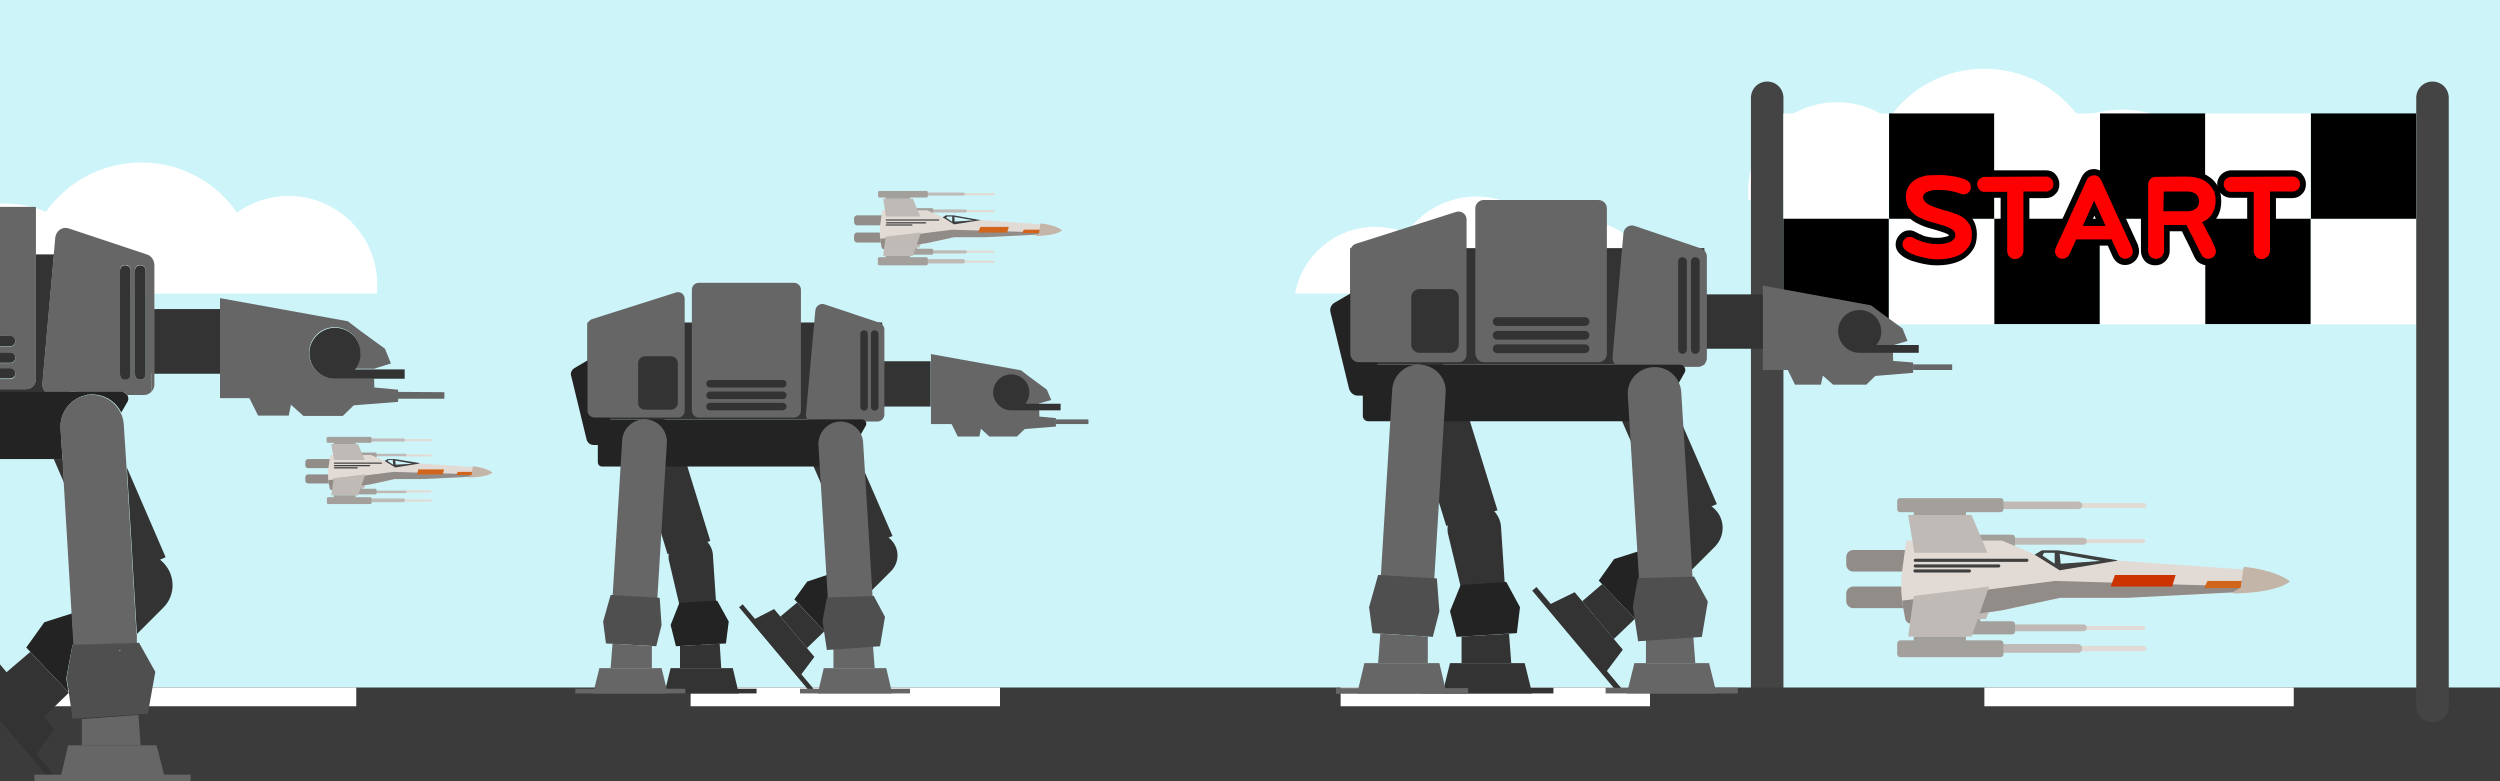 <?xml version="1.0" encoding="utf-8"?>
<!-- Generator: Adobe Illustrator 25.0.1, SVG Export Plug-In . SVG Version: 6.00 Build 0)  -->
<svg version="1.1" id="Layer_1" xmlns="http://www.w3.org/2000/svg" xmlns:xlink="http://www.w3.org/1999/xlink" x="0px" y="0px"
	 viewBox="0 0 800 250" style="enable-background:new 0 0 800 250;" xml:space="preserve">
<style type="text/css">
	.st0{fill:#CDF5F9;}
	.st1{fill:#FFFFFF;}
	.st2{fill:#444444;}
	.st3{fill:#3B3B3B;}
	.st4{display:none;}
	.st5{display:inline;opacity:0.47;fill:url(#SVGID_1_);enable-background:new    ;}
	.st6{fill:#FF0000;}
	.st7{fill:#666666;}
	.st8{fill:#333333;}
	.st9{fill:#232323;}
	.st10{fill:#4F4F4F;}
	.st11{fill:none;}
	.st12{fill:#3F3F3F;}
	.st13{fill:#BFBAB6;}
	.st14{fill:#A39F9B;}
	.st15{fill:#E2DBD5;}
	.st16{fill:#918C88;}
	.st17{clip-path:url(#SVGID_3_);fill:#918C88;}
	.st18{fill:#D1651C;}
	.st19{fill:#C4B5A9;}
	.st20{fill:#CC3300;}
	.st21{clip-path:url(#SVGID_5_);fill:#918C88;}
	.st22{clip-path:url(#SVGID_7_);fill:#918C88;}
	.st23{display:inline;fill:none;}
</style>
<g id="Layer_1_2_">
	<g>
		<g id="Layer_1_1_">
			<rect class="st0" width="800" height="250"/>
		</g>
		<g id="Layer_3">
			<g>
				<path class="st1" d="M713.8,64c-3-16.5-17.4-28.9-34.7-28.9c-4.8,0-9.4,1-13.6,2.7C658.7,28.2,647.6,22,635,22
					c-12.7,0-23.9,6.3-30.6,16c-4.7-3.3-10.3-5.3-16.5-5.3c-15.7,0-28.5,12.7-28.5,28.5c0,0.9,0,1.9,0.1,2.8H713.8z"/>
			</g>
			<g>
				<path class="st1" d="M414.4,94c2.2-12.1,12.8-21.4,25.6-21.4c3.6,0,7,0.7,10,2c5-7.1,13.2-11.7,22.5-11.7
					c9.4,0,17.6,4.7,22.6,11.8c3.4-2.4,7.6-3.9,12.2-3.9c11.6,0,21,9.4,21,21c0,0.7,0,1.4-0.1,2.1H414.4V94z"/>
			</g>
			<g>
				<path class="st1" d="M92.3,62.7c-6.2,0-11.8,2-16.5,5.3c-6.7-9.7-17.9-16-30.6-16c-12.6,0-23.7,6.2-30.5,15.8
					c-4.2-1.8-8.8-2.7-13.6-2.7c-0.4,0-0.7,0-1.1,0V94h120.6c0.1-0.9,0.1-1.9,0.1-2.8C120.8,75.5,108,62.7,92.3,62.7z"/>
			</g>
		</g>
		<path class="st2" d="M565.5,231.1L565.5,231.1c-2.9,0-5.2-2.3-5.2-5.2V31.3c0-2.9,2.3-5.2,5.2-5.2l0,0c2.9,0,5.2,2.3,5.2,5.2
			v194.6C570.7,228.8,568.4,231.1,565.5,231.1z"/>
		<g id="Layer_5">
			<rect y="220" class="st3" width="800" height="30"/>
			<rect x="15" y="220" class="st1" width="99" height="6"/>
			<rect x="221" y="220" class="st1" width="99" height="6"/>
			<rect x="429" y="220" class="st1" width="99" height="6"/>
			<rect x="635" y="220" class="st1" width="99" height="6"/>
		</g>
		<g id="Layer_6">
		</g>
		<g id="Layer_8" class="st4">
			
				<linearGradient id="SVGID_1_" gradientUnits="userSpaceOnUse" x1="400" y1="1060" x2="400" y2="1310" gradientTransform="matrix(1 0 0 1 0 -1060)">
				<stop  offset="0" style="stop-color:#666666"/>
				<stop  offset="1" style="stop-color:#333333"/>
			</linearGradient>
			<rect class="st5" width="800" height="250"/>
		</g>
		<g>
			<g>
				<rect x="570.7" y="36.3" class="st1" width="33.7" height="33.7"/>
				<rect x="570.7" y="70" width="33.7" height="33.7"/>
				<rect x="604.5" y="70.1" class="st1" width="33.7" height="33.7"/>
				<rect x="604.5" y="36.3" width="33.7" height="33.7"/>
				<rect x="638.2" y="36.3" class="st1" width="33.7" height="33.7"/>
				<rect x="638.2" y="70" width="33.7" height="33.7"/>
				<rect x="672" y="70.1" class="st1" width="33.7" height="33.7"/>
				<rect x="672" y="36.3" width="33.7" height="33.7"/>
				<rect x="705.7" y="36.3" class="st1" width="33.7" height="33.7"/>
				<rect x="705.7" y="70" width="33.7" height="33.7"/>
				<rect x="739.5" y="70.1" class="st1" width="33.7" height="33.7"/>
				<rect x="739.5" y="36.3" width="33.7" height="33.7"/>
			</g>
			<g>
				<g>
					<g>
						<path class="st6" d="M620,84.1c-0.5,0-1.1,0-1.9-0.1c-0.8-0.1-1.6-0.2-2.4-0.4c-0.9-0.2-1.8-0.4-2.6-0.7
							c-0.9-0.3-1.7-0.6-2.5-1s-1.5-0.9-2-1.4c-0.6-0.7-0.9-1.4-0.9-2.3s0.3-1.7,1-2.4c0.7-0.7,1.5-1.1,2.4-1.1
							c0.6,0,1.1,0.1,1.6,0.4c0.6,0.3,1.2,0.6,1.8,0.9c0.6,0.2,1.2,0.4,1.8,0.6s1.2,0.3,1.8,0.4s1.3,0.1,2,0.1c0.4,0,1,0,1.6-0.1
							s1.1-0.2,1.6-0.3c0.5-0.2,0.8-0.4,1.2-0.7c0.1-0.1,0.3-0.3,0.3-0.8c0-0.3-0.1-0.7-0.7-1c-0.7-0.4-1.6-0.8-2.7-1.1
							c-1.1-0.4-2.4-0.7-3.7-1.1c-1.4-0.4-2.8-0.9-4-1.6c-1.3-0.7-2.3-1.6-3.2-2.7c-0.9-1.2-1.4-2.7-1.4-4.6c0-1.6,0.4-3,1.2-4.1
							c0.7-1.1,1.7-1.9,2.9-2.5c1.1-0.6,2.3-1,3.7-1.2c1.3-0.2,2.6-0.3,3.8-0.3c0.6,0,1.3,0,2.1,0.1s1.6,0.2,2.4,0.3
							c0.8,0.1,1.6,0.3,2.3,0.5c0.8,0.2,1.5,0.5,2.1,0.7c0.6,0.3,1.1,0.7,1.5,1.1c0.4,0.5,0.6,1.2,0.6,2c0,0.9-0.3,1.8-1,2.4
							s-1.5,1-2.4,1c-0.4,0-0.8-0.1-1.3-0.3c-1-0.4-2.1-0.7-3.1-0.9s-2.1-0.3-3.2-0.3c-0.4,0-0.9,0-1.5,0c-0.5,0-1.1,0.1-1.6,0.2
							c-0.4,0.1-0.8,0.3-1.1,0.5c-0.1,0.1-0.2,0.2-0.2,0.6c0,0.1,0,0.3,0.2,0.5c0.2,0.3,0.6,0.5,1,0.8c0.4,0.3,1,0.5,1.5,0.7
							c0.6,0.2,1.2,0.4,1.8,0.6s1.1,0.3,1.6,0.5c0.5,0.1,0.9,0.3,1.2,0.3c1,0.3,2,0.7,3,1.1s1.9,0.9,2.7,1.6
							c0.8,0.6,1.4,1.5,1.9,2.4c0.5,1,0.7,2.1,0.7,3.4c0,1.7-0.4,3.2-1.1,4.4c-0.7,1.1-1.7,2.1-2.9,2.8c-1.1,0.7-2.4,1.1-3.8,1.4
							C622.7,83.9,621.3,84.1,620,84.1z"/>
						<path d="M620.6,56c0.6,0,1.3,0,2.1,0.1s1.5,0.2,2.3,0.3s1.5,0.3,2.3,0.5c0.7,0.2,1.4,0.4,1.9,0.7c0.4,0.2,0.8,0.5,1.1,0.9
							s0.4,0.8,0.4,1.3c0,0.7-0.2,1.3-0.7,1.7c-0.5,0.5-1.1,0.7-1.7,0.7c-0.3,0-0.6-0.1-0.9-0.2c-1.1-0.4-2.2-0.7-3.2-0.9
							c-1.1-0.2-2.2-0.3-3.4-0.3c-0.4,0-0.9,0-1.5,0s-1.2,0.1-1.8,0.3s-1.1,0.4-1.5,0.7s-0.6,0.8-0.6,1.4c0,0.4,0.2,0.8,0.5,1.2
							s0.7,0.7,1.2,1s1.1,0.6,1.7,0.8c0.6,0.2,1.2,0.4,1.8,0.6s1.1,0.3,1.6,0.5c0.5,0.1,0.9,0.3,1.2,0.3c1,0.3,1.9,0.7,2.9,1
							c0.9,0.4,1.7,0.8,2.4,1.4s1.2,1.3,1.7,2.1c0.4,0.8,0.6,1.8,0.6,3c0,1.5-0.3,2.8-1,3.8s-1.5,1.8-2.5,2.4s-2.2,1-3.5,1.3
							c-1.3,0.2-2.6,0.4-3.9,0.4c-0.4,0-1,0-1.8-0.1c-0.7-0.1-1.5-0.2-2.3-0.4c-0.8-0.2-1.7-0.4-2.5-0.6c-0.8-0.3-1.6-0.6-2.3-0.9
							c-0.7-0.4-1.3-0.8-1.7-1.2c-0.4-0.5-0.7-1-0.7-1.6s0.2-1.2,0.7-1.7s1-0.7,1.7-0.7c0.4,0,0.8,0.1,1.1,0.3
							c0.7,0.4,1.3,0.7,1.9,0.9c0.6,0.3,1.3,0.5,1.9,0.6c0.6,0.2,1.3,0.3,1.9,0.4c0.7,0.1,1.4,0.1,2.1,0.1c0.5,0,1,0,1.7-0.1
							c0.6-0.1,1.3-0.2,1.8-0.4c0.6-0.2,1.1-0.5,1.5-0.9s0.6-0.9,0.6-1.5c0-0.8-0.4-1.4-1.2-1.9s-1.7-0.9-2.9-1.2
							c-1.1-0.4-2.4-0.7-3.8-1.1c-1.4-0.4-2.6-0.9-3.8-1.5c-1.1-0.6-2.1-1.4-2.9-2.5c-0.8-1-1.2-2.4-1.2-4c0-1.4,0.3-2.6,1-3.6
							s1.5-1.7,2.5-2.2s2.2-0.9,3.4-1.1C618.2,56.1,619.5,56,620.6,56 M620.6,54c-1.3,0-2.6,0.1-4,0.3c-1.5,0.2-2.8,0.7-4,1.3
							c-1.3,0.7-2.4,1.6-3.2,2.8c-0.9,1.3-1.3,2.9-1.3,4.7c0,2.1,0.5,3.9,1.6,5.2c0.9,1.2,2.1,2.3,3.5,3c1.3,0.7,2.7,1.3,4.2,1.7
							c1.3,0.4,2.6,0.7,3.7,1.1c1,0.3,1.8,0.6,2.4,1c0.1,0.1,0.2,0.1,0.2,0.1l0,0c0,0,0,0,0,0.1c-0.2,0.2-0.5,0.3-0.8,0.4
							c-0.4,0.1-0.9,0.2-1.4,0.3c-0.6,0.1-1.1,0.1-1.5,0.1c-0.7,0-1.3,0-1.9-0.1c-0.6-0.1-1.1-0.2-1.7-0.3c-0.5-0.1-1.1-0.3-1.6-0.6
							c-0.6-0.2-1.1-0.5-1.7-0.8c-0.7-0.4-1.4-0.6-2.1-0.6c-1.2,0-2.3,0.5-3.1,1.4s-1.3,1.9-1.3,3.1c0,1.1,0.4,2.1,1.2,2.9
							c0.6,0.6,1.4,1.2,2.2,1.6s1.7,0.8,2.6,1c0.9,0.3,1.8,0.5,2.7,0.7s1.7,0.3,2.5,0.4s1.5,0.1,2,0.1c1.4,0,2.8-0.1,4.2-0.4
							c1.5-0.3,2.9-0.8,4.1-1.5c1.3-0.8,2.4-1.8,3.2-3.1c0.9-1.3,1.3-3,1.3-4.9c0-1.5-0.3-2.8-0.8-3.9s-1.3-2-2.2-2.7
							c-0.8-0.7-1.8-1.3-2.9-1.7c-1-0.4-2-0.8-3-1.1l0,0l0,0c-0.3-0.1-0.7-0.2-1.2-0.3c-0.5-0.1-1-0.3-1.6-0.5
							c-0.5-0.2-1.1-0.4-1.7-0.6c-0.5-0.2-1-0.4-1.4-0.6c-0.2-0.1-0.4-0.3-0.6-0.4c0.1-0.1,0.3-0.1,0.5-0.2c0.4-0.1,0.9-0.2,1.3-0.2
							c0.6,0,1.1,0,1.5,0c1,0,2,0.1,3,0.3s2,0.5,3,0.8c0.6,0.2,1.1,0.3,1.6,0.3c1.2,0,2.3-0.5,3.2-1.3c0.9-0.9,1.3-1.9,1.3-3.2
							c0-1-0.3-1.9-0.9-2.6c-0.5-0.6-1.1-1.1-1.8-1.4c-0.7-0.3-1.4-0.6-2.3-0.8c-0.8-0.2-1.6-0.4-2.4-0.5c-0.8-0.2-1.7-0.3-2.5-0.3
							C622,54.1,621.3,54,620.6,54L620.6,54z"/>
					</g>
					<g>
						<path class="st6" d="M644.9,83.9c-1,0-1.9-0.4-2.6-1.1c-0.7-0.7-1-1.6-1-2.6V62.4h-6.2c-1,0-1.8-0.3-2.4-1s-1-1.5-1-2.4
							s0.3-1.8,1-2.4c0.7-0.7,1.5-1,2.4-1h19.6c0.9,0,1.8,0.3,2.4,1c0.7,0.7,1,1.5,1,2.4s-0.4,1.8-1,2.4c-0.7,0.7-1.5,1-2.4,1h-6.2
							v17.9c0,1-0.4,1.9-1.1,2.6C646.7,83.5,645.9,83.9,644.9,83.9z"/>
						<path d="M654.7,56.5c0.7,0,1.3,0.2,1.7,0.7c0.5,0.5,0.7,1.1,0.7,1.7c0,0.7-0.2,1.3-0.7,1.7c-0.5,0.5-1.1,0.7-1.7,0.7h-7.2
							v18.9c0,0.7-0.3,1.4-0.8,1.9s-1.1,0.8-1.9,0.8s-1.3-0.3-1.8-0.8s-0.7-1.1-0.7-1.9V61.4h-7.2c-0.7,0-1.3-0.2-1.7-0.7
							s-0.7-1-0.7-1.7s0.2-1.3,0.7-1.7s1-0.7,1.7-0.7L654.7,56.5 M654.7,54.5h-19.6c-1.2,0-2.3,0.5-3.2,1.3
							c-0.8,0.9-1.3,1.9-1.3,3.1c0,1.2,0.4,2.3,1.3,3.1c0.8,0.8,1.9,1.3,3.1,1.3h5.2v16.9c0,1.3,0.5,2.4,1.3,3.3
							c0.9,0.9,2,1.4,3.3,1.4s2.4-0.5,3.3-1.3c0.9-0.9,1.3-2,1.3-3.3V63.4h5.2c1.2,0,2.3-0.4,3.1-1.3c0.9-0.8,1.3-1.9,1.3-3.2
							c0-1.2-0.5-2.3-1.3-3.2C657,54.9,655.9,54.5,654.7,54.5L654.7,54.5z"/>
					</g>
					<g>
						<path class="st6" d="M680.2,83.9c-0.7,0-1.3-0.2-1.9-0.5c-0.5-0.3-1-0.8-1.2-1.4l-1.9-4.2h-10l-1.9,4.2
							c-0.3,0.6-0.7,1.1-1.3,1.5c-0.6,0.3-1.2,0.5-1.8,0.5c-1,0-1.8-0.3-2.4-1c-0.7-0.7-1-1.5-1-2.4c0-0.5,0.1-1,0.3-1.4l10-21.9
							c0.3-0.6,0.7-1.1,1.2-1.4c0.6-0.4,1.2-0.6,1.8-0.6s1.3,0.2,1.8,0.5c0.6,0.4,1,0.8,1.3,1.5l10,21.9c0.2,0.5,0.3,1,0.3,1.4
							c0,0.9-0.3,1.8-1,2.4C682,83.5,681.1,83.9,680.2,83.9z M672.3,71.3l-2.1-4.7l-2.1,4.7H672.3z"/>
						<path d="M670.1,56.1c0.5,0,0.9,0.1,1.3,0.4c0.4,0.2,0.7,0.6,0.9,1l10,21.9c0.1,0.3,0.2,0.7,0.2,1c0,0.7-0.2,1.3-0.7,1.7
							s-1,0.7-1.7,0.7c-0.5,0-0.9-0.1-1.3-0.4c-0.4-0.2-0.7-0.6-0.9-1l-2.2-4.8h-11.3l-2.2,4.8c-0.2,0.4-0.5,0.8-0.9,1
							s-0.8,0.4-1.3,0.4c-0.7,0-1.3-0.2-1.7-0.7c-0.5-0.5-0.7-1.1-0.7-1.7c0-0.3,0.1-0.7,0.2-1l10-21.9c0.2-0.4,0.5-0.8,0.9-1
							C669.2,56.3,669.6,56.1,670.1,56.1 M666.5,72.3h7.3l-3.7-8.1L666.5,72.3 M670.1,54.1c-0.9,0-1.7,0.2-2.4,0.7s-1.2,1.1-1.6,1.9
							l-10,21.8c-0.3,0.6-0.4,1.2-0.4,1.8c0,1.2,0.5,2.3,1.3,3.2c0.9,0.9,1.9,1.3,3.2,1.3c0.9,0,1.6-0.2,2.4-0.7
							c0.7-0.5,1.3-1.1,1.6-1.9l1.6-3.6h8.7l1.6,3.6c0.4,0.8,0.9,1.4,1.6,1.9c0.7,0.5,1.5,0.7,2.4,0.7c1.2,0,2.3-0.5,3.1-1.3
							s1.3-1.9,1.3-3.1c0-0.6-0.1-1.2-0.3-1.7v-0.1v-0.1l-10-21.9c-0.4-0.8-1-1.5-1.7-1.9C671.7,54.4,670.9,54.1,670.1,54.1
							L670.1,54.1z M669.6,70.3l0.6-1.3l0.6,1.3H669.6L669.6,70.3z"/>
					</g>
					<g>
						<path class="st6" d="M706.3,83.9c-0.7,0-1.3-0.2-1.8-0.5c-0.6-0.3-1-0.8-1.3-1.4c-0.1-0.2-0.3-0.5-0.5-1l-0.8-1.7
							c-0.4-0.8-0.7-1.5-1.1-2.3c-0.4-0.8-0.8-1.5-1.1-2.2c-0.3-0.6-0.6-1.2-0.8-1.6c0-0.1-0.1-0.1-0.1-0.2h-5.5v7.3
							c0,1-0.4,1.9-1.1,2.6c-0.7,0.7-1.6,1-2.5,1c-1,0-1.9-0.3-2.5-1c-0.7-0.7-1-1.5-1-2.5V59.1c0-1,0.3-1.9,1-2.5
							c0.7-0.7,1.5-1,2.5-1h9.7c1.3,0,2.7,0.1,3.9,0.4c1.3,0.3,2.4,0.8,3.4,1.5s1.8,1.7,2.4,2.8c0.6,1.1,0.9,2.5,0.9,4.1
							c0,1.7-0.4,3.3-1.2,4.6c-0.6,1.1-1.6,2-2.7,2.6c0,0.1,0.1,0.1,0.1,0.2c0.3,0.5,0.6,1.1,0.9,1.7c0.3,0.6,0.6,1.3,1,1.9
							c0.3,0.7,0.6,1.3,0.9,1.9c0.3,0.6,0.5,1.2,0.7,1.7c0.2,0.6,0.3,1,0.3,1.4c0,1-0.3,1.8-1,2.5C708.1,83.5,707.3,83.9,706.3,83.9
							z M700.1,66.6c0.8,0,1.4-0.2,1.9-0.6c0.3-0.2,0.6-0.6,0.6-1.5c0-1-0.4-1.4-0.6-1.6c-0.5-0.4-1.1-0.6-1.9-0.6h-6.8v4.3
							C693.3,66.6,700.1,66.6,700.1,66.6z"/>
						<path d="M699.4,56.5c1.3,0,2.5,0.1,3.7,0.4c1.2,0.3,2.2,0.7,3,1.4c0.9,0.6,1.5,1.4,2.1,2.4s0.8,2.2,0.8,3.6
							c0,1.5-0.4,2.9-1.1,4.1c-0.7,1.2-1.8,2.1-3.2,2.7c0.1,0.3,0.3,0.6,0.6,1.1s0.5,1,0.9,1.7c0.3,0.6,0.6,1.3,1,1.9
							s0.6,1.3,0.9,1.9c0.3,0.6,0.5,1.1,0.7,1.6s0.3,0.8,0.3,1c0,0.7-0.2,1.3-0.7,1.8s-1.1,0.7-1.8,0.7c-0.5,0-0.9-0.1-1.3-0.4
							c-0.4-0.2-0.7-0.6-0.9-1c-0.1-0.1-0.2-0.5-0.5-1s-0.5-1.1-0.9-1.8c-0.3-0.7-0.7-1.4-1.1-2.2c-0.4-0.8-0.7-1.5-1.1-2.1
							c-0.3-0.7-0.6-1.2-0.8-1.6s-0.3-0.7-0.3-0.7h-7.2v8.3c0,0.7-0.3,1.3-0.8,1.8s-1.1,0.7-1.8,0.7s-1.3-0.2-1.8-0.7
							s-0.7-1.1-0.7-1.8V59.1c0-0.7,0.2-1.3,0.7-1.8s1.1-0.7,1.8-0.7L699.4,56.5 M692.3,67.6h7.8c1,0,1.8-0.3,2.5-0.8
							s1.1-1.3,1.1-2.3s-0.3-1.8-1-2.4c-0.7-0.5-1.5-0.8-2.5-0.8h-7.8L692.3,67.6 M699.4,54.5h-9.7c-1.3,0-2.4,0.5-3.3,1.3
							c-0.9,0.9-1.3,2-1.3,3.3v21.2c0,1.3,0.5,2.4,1.3,3.3c0.9,0.9,2,1.3,3.3,1.3c1.2,0,2.3-0.4,3.2-1.3s1.4-2,1.4-3.3V74h3.9
							c0.2,0.4,0.4,0.8,0.6,1.2c0.3,0.7,0.7,1.4,1.1,2.2c0.4,0.8,0.7,1.5,1.1,2.2v0.1l0.8,1.7c0.3,0.6,0.4,0.9,0.5,1
							c0.4,0.8,0.9,1.4,1.6,1.8c0.7,0.4,1.5,0.7,2.4,0.7c1.2,0,2.3-0.5,3.2-1.3c0.9-0.9,1.3-2,1.3-3.2c0-0.5-0.1-1-0.4-1.7
							c-0.2-0.5-0.4-1.1-0.7-1.7s-0.6-1.3-0.9-1.9c-0.3-0.7-0.7-1.3-1-2c-0.2-0.4-0.4-0.8-0.6-1.1c0.9-0.7,1.7-1.5,2.3-2.5
							c0.9-1.5,1.3-3.2,1.3-5.1c0-1.7-0.3-3.3-1-4.6s-1.5-2.3-2.7-3.1c-1.1-0.8-2.3-1.3-3.7-1.7C702.2,54.7,700.8,54.5,699.4,54.5
							L699.4,54.5z M694.3,63.3h5.8c0.7,0,1.1,0.2,1.3,0.4c0.1,0.1,0.3,0.2,0.3,0.8c0,0.5-0.2,0.7-0.2,0.7c-0.4,0.3-0.8,0.4-1.3,0.4
							h-5.8L694.3,63.3L694.3,63.3z"/>
					</g>
					<g>
						<path class="st6" d="M723.8,83.9c-1,0-1.9-0.4-2.6-1.1c-0.7-0.7-1-1.6-1-2.6V62.4H714c-1,0-1.8-0.3-2.4-1s-1-1.5-1-2.4
							s0.3-1.8,1-2.4c0.7-0.7,1.5-1,2.4-1h19.6c1,0,1.8,0.3,2.4,1c0.7,0.7,1,1.5,1,2.4s-0.4,1.8-1,2.4c-0.7,0.7-1.5,1-2.4,1h-6.2
							v17.9c0,1-0.4,1.9-1.1,2.6C725.7,83.5,724.8,83.9,723.8,83.9z"/>
						<path d="M733.6,56.5c0.7,0,1.3,0.2,1.7,0.7c0.5,0.5,0.7,1.1,0.7,1.7c0,0.7-0.2,1.3-0.7,1.7c-0.5,0.5-1.1,0.7-1.7,0.7h-7.2
							v18.9c0,0.7-0.3,1.4-0.8,1.9s-1.1,0.8-1.9,0.8s-1.3-0.3-1.8-0.8s-0.7-1.1-0.7-1.9V61.4H714c-0.7,0-1.3-0.2-1.7-0.7
							s-0.7-1-0.7-1.7s0.2-1.3,0.7-1.7s1-0.7,1.7-0.7L733.6,56.5 M733.6,54.5H714c-1.2,0-2.3,0.5-3.2,1.3c-0.8,0.9-1.3,1.9-1.3,3.1
							c0,1.2,0.4,2.3,1.3,3.1c0.8,0.8,1.9,1.3,3.1,1.3h5.2v16.9c0,1.3,0.5,2.4,1.3,3.3c0.9,0.9,2,1.4,3.3,1.4s2.4-0.5,3.3-1.3
							c0.9-0.9,1.3-2,1.3-3.3V63.4h5.2c1.2,0,2.3-0.4,3.1-1.3c0.9-0.8,1.3-1.9,1.3-3.2c0-1.2-0.5-2.3-1.3-3.2
							C735.9,54.9,734.8,54.5,733.6,54.5L733.6,54.5z"/>
					</g>
				</g>
			</g>
			<path class="st2" d="M778.4,231.1L778.4,231.1c-2.9,0-5.2-2.3-5.2-5.2V31.3c0-2.9,2.3-5.2,5.2-5.2l0,0c2.9,0,5.2,2.3,5.2,5.2
				v194.6C783.6,228.8,781.2,231.1,778.4,231.1z"/>
		</g>
	</g>
	<g>
		<polygon class="st7" points="610.4,109.1 605.7,110.5 605.8,115.5 612.2,116 612.2,119.3 600.1,120.3 597.2,123.1 586.6,123.1 
			583.3,120.2 582.7,123.1 574.4,123.1 572.1,118.4 564.1,118.4 564.1,91.4 598.7,97.7 602.2,100.3 608.8,105.1 		"/>
		<rect x="612.2" y="116.6" class="st7" width="12.5" height="1.8"/>
		<rect x="542.5" y="94.2" class="st8" width="21.6" height="17.4"/>
		<rect x="432.1" y="79.4" class="st8" width="113.3" height="37.3"/>
		<g>
			<path class="st8" d="M524.9,174.6l12.1,12.1l11.7-11.7c3.4-3.4,3.4-8.8,0-12.1l0,0c-3.4-3.4-8.8-3.4-12.1,0L524.9,174.6z"/>
			<path class="st8" d="M533.6,168.2l15.8-6.9l-17.3-39.7c-1.9-4.3-6.9-6.3-11.3-4.5l0,0c-4.3,1.9-6.3,6.9-4.5,11.3L533.6,168.2z"/>
			<polygon class="st9" points="511.6,185.8 524.9,199.8 532,195.2 535.3,186.7 525.3,176.1 516.5,178.9 			"/>
			
				<rect x="503.9" y="183.3" transform="matrix(0.766 -0.642 0.642 0.766 -13.357 372.099)" class="st8" width="1.8" height="42.3"/>
			<polygon class="st8" points="494.9,193.9 513.3,215.9 519.3,207.9 503.9,189.5 			"/>
			<polygon class="st8" points="512.7,186.9 523.2,198 516.4,204.5 506.3,192.4 			"/>
		</g>
		<path class="st7" d="M518.7,117.4h24.7c1.5,0,2.8-1.3,2.8-2.8V82.1c0-1.2-0.8-2.2-1.9-2.6l-21.2-7.2c-1.7-0.6-3.5,0.6-3.6,2.4
			l-3.5,39.7C515.9,116,517.2,117.4,518.7,117.4z"/>
		<path class="st7" d="M474.8,115.9h36.7c1.5,0,2.7-1.2,2.7-2.7V66.7c0-1.5-1.2-2.7-2.7-2.7h-36.7c-1.5,0-2.7,1.2-2.7,2.7v46.4
			C472.2,114.6,473.3,115.9,474.8,115.9z"/>
		<path class="st8" d="M462.8,168.3l16.4-5l-12.8-41.4c-1.4-4.5-6.2-7.1-10.7-5.7l0,0c-4.5,1.4-7.1,6.2-5.7,10.7L462.8,168.3z"/>
		<path class="st9" d="M427,96.9l6.7-3.9c1.7-1,4,0.1,4.3,2.1l2.8,21.6h96.8c1.3,0,2.1,1.4,1.5,2.5l-8.3,14.7
			c-0.3,0.6-0.9,0.9-1.5,0.9h-91.5c-0.9,0-1.7-0.8-1.7-1.7v-6.5h-1.6c-1.3,0-2.4-0.9-2.8-2.2l-5.9-24.3
			C425.4,98.8,425.9,97.6,427,96.9z"/>
		<path class="st8" d="M467.7,188.9l13.9-0.9l-1.3-19.8c-0.6-4.7-5-8-9.7-7.3l0,0c-4.7,0.6-8,5-7.3,9.7L467.7,188.9z"/>
		<g>
			<path class="st7" d="M524.6,187.2l17.1-1l-3.7-60.7c-0.3-4.7-4.3-8.4-9.1-8l0,0c-4.7,0.3-8.4,4.3-8,9.1L524.6,187.2z"/>
			<rect x="513.8" y="220.1" class="st7" width="42.3" height="1.8"/>
			<polygon class="st7" points="520.6,221.9 549.3,221.9 546.9,212.2 523,212.2 			"/>
			<polygon class="st7" points="526.7,203.7 541.8,202.8 542.5,212.2 526.7,212.2 			"/>
			<polygon class="st10" points="524.2,205.2 544.6,203.8 546.5,192.5 542.1,184.5 524.1,185 522.5,194.1 			"/>
		</g>
		<polygon class="st9" points="466.1,203.8 485.4,202.6 486.4,194.3 482,186.2 467.4,187.2 464,195.6 		"/>
		<rect x="454.8" y="220.1" class="st8" width="42.3" height="1.8"/>
		<polygon class="st8" points="461.6,221.9 490.3,221.9 487.9,212.2 464,212.2 		"/>
		<polygon class="st8" points="467.7,203.7 482.9,202.8 483.6,212.2 467.7,212.2 		"/>
		<g>
			<path class="st7" d="M458.9,186.4l-17.1-1l3.7-60.7c0.3-4.7,4.3-8.4,9.1-8l0,0c4.7,0.3,8.4,4.3,8,9.1L458.9,186.4z"/>
			<polygon class="st10" points="458.5,203.8 439.2,202.6 438.1,194.3 441,184 459.8,185.1 460.6,195.6 			"/>
			<rect x="427.5" y="220.2" class="st7" width="42.3" height="1.8"/>
			<polygon class="st7" points="462.9,221.9 434.3,221.9 436.6,212.2 460.6,212.2 			"/>
			<polygon class="st7" points="456.9,203.7 441.7,202.8 441,212.2 456.9,212.2 			"/>
		</g>
		<path class="st7" d="M434.7,115.9h32.1c1.4,0,2.5-1.1,2.5-2.5V70.2c0-1.7-1.7-2.9-3.3-2.4L433.9,78c-1,0.3-1.8,1.3-1.8,2.4v32.8
			C432.1,114.7,433.3,115.9,434.7,115.9z"/>
		<path class="st8" d="M595.1,99.2c3.8,0,6.9,3.1,6.9,6.9c0,1.7-0.6,3.2-1.6,4.3H614v2.5h-18.9c-3.8,0-6.9-3.1-6.9-6.9
			S591.2,99.2,595.1,99.2z"/>
		<path class="st8" d="M542.5,113.2L542.5,113.2c0.8,0,1.4-0.6,1.4-1.4V83.7c0-0.8-0.6-1.4-1.4-1.4l0,0c-0.8,0-1.4,0.6-1.4,1.4v28
			C541.1,112.6,541.7,113.2,542.5,113.2z"/>
		<path class="st8" d="M538.4,113.2L538.4,113.2c0.8,0,1.4-0.6,1.4-1.4V83.7c0-0.8-0.6-1.4-1.4-1.4l0,0c-0.8,0-1.4,0.6-1.4,1.4v28
			C537,112.6,537.6,113.2,538.4,113.2z"/>
		<path class="st8" d="M508.6,111.6L508.6,111.6c0-0.8-0.6-1.4-1.4-1.4h-28.1c-0.8,0-1.4,0.6-1.4,1.4l0,0c0,0.8,0.6,1.4,1.4,1.4h28
			C508,113,508.6,112.4,508.6,111.6z"/>
		<path class="st8" d="M508.6,107.3L508.6,107.3c0-0.8-0.6-1.4-1.4-1.4h-28.1c-0.8,0-1.4,0.6-1.4,1.4l0,0c0,0.8,0.6,1.4,1.4,1.4h28
			C508,108.7,508.6,108.1,508.6,107.3z"/>
		<path class="st8" d="M508.6,102.9L508.6,102.9c0-0.8-0.6-1.4-1.4-1.4h-28.1c-0.8,0-1.4,0.6-1.4,1.4l0,0c0,0.8,0.6,1.4,1.4,1.4h28
			C508,104.3,508.6,103.7,508.6,102.9z"/>
		<path class="st8" d="M454.2,112.9h10c1.4,0,2.6-1.2,2.6-2.6V95.1c0-1.4-1.2-2.6-2.6-2.6h-10c-1.4,0-2.6,1.2-2.6,2.6v15.3
			C451.6,111.7,452.8,112.9,454.2,112.9z"/>
	</g>
	<g>
		<polygon class="st7" points="336.4,128 332.5,129.1 332.6,133.3 337.9,133.8 337.9,136.5 327.9,137.3 325.4,139.7 316.6,139.7 
			313.9,137.2 313.4,139.7 306.5,139.7 304.5,135.7 297.9,135.7 297.9,113.3 326.7,118.5 329.6,120.7 335,124.7 		"/>
		<rect x="337.9" y="134.2" class="st7" width="10.4" height="1.5"/>
		<rect x="279.8" y="115.6" class="st8" width="18" height="14.5"/>
		<rect x="188" y="103.2" class="st8" width="94.3" height="31"/>
		<g>
			<path class="st8" d="M265.2,182.5l10.1,10.1l9.8-9.8c2.8-2.8,2.8-7.3,0-10.1l0,0c-2.8-2.8-7.3-2.8-10.1,0L265.2,182.5z"/>
			<path class="st8" d="M272.5,177.2l13.1-5.7l-14.4-33.1c-1.6-3.6-5.8-5.3-9.4-3.7l0,0c-3.6,1.6-5.3,5.8-3.7,9.4L272.5,177.2z"/>
			<polygon class="st9" points="254.2,191.8 265.2,203.5 271.2,199.7 273.9,192.6 265.5,183.7 258.3,186.1 			"/>
			
				<rect x="247.8" y="189.7" transform="matrix(0.766 -0.642 0.642 0.766 -75.092 208.109)" class="st8" width="1.5" height="35.2"/>
			<polygon class="st8" points="240.3,198.7 255.6,216.9 260.6,210.2 247.7,194.9 			"/>
			<polygon class="st8" points="255.1,192.8 263.8,202 258.2,207.4 249.7,197.3 			"/>
		</g>
		<path class="st7" d="M260.1,134.9h20.6c1.3,0,2.3-1,2.3-2.3v-27.1c0-1-0.6-1.8-1.5-2.2l-17.6-5.9c-1.4-0.5-2.9,0.5-3,2l-3,33.1
			C257.7,133.8,258.8,134.9,260.1,134.9z"/>
		<path class="st7" d="M223.6,133.6h30.5c1.2,0,2.2-1,2.2-2.2V92.7c0-1.2-1-2.2-2.2-2.2h-30.5c-1.2,0-2.2,1-2.2,2.2v38.7
			C221.4,132.6,222.4,133.6,223.6,133.6z"/>
		<path class="st8" d="M213.6,177.3l13.7-4.2l-10.6-34.4c-1.2-3.8-5.2-5.9-8.9-4.7l0,0c-3.8,1.2-5.9,5.2-4.7,8.9L213.6,177.3z"/>
		<path class="st9" d="M183.8,117.8l5.6-3.3c1.5-0.9,3.3,0.1,3.6,1.7l2.3,18h80.5c1.1,0,1.8,1.2,1.2,2.1l-6.9,12.3
			c-0.3,0.5-0.7,0.7-1.2,0.7h-76.2c-0.8,0-1.4-0.6-1.4-1.4v-5.5H190c-1.1,0-2-0.7-2.3-1.8l-4.9-20.2
			C182.4,119.4,182.9,118.4,183.8,117.8z"/>
		<path class="st8" d="M217.6,194.4l11.6-0.8l-1.1-16.4c-0.5-3.9-4.1-6.6-8-6.1l0,0c-3.9,0.5-6.6,4.1-6.1,8L217.6,194.4z"/>
		<g>
			<path class="st7" d="M265,193l14.3-0.9l-3.1-50.5c-0.2-3.9-3.6-6.9-7.6-6.7l0,0c-3.9,0.2-6.9,3.6-6.7,7.6L265,193z"/>
			<rect x="256" y="220.4" class="st7" width="35.2" height="1.5"/>
			<polygon class="st7" points="261.7,221.9 285.5,221.9 283.6,213.8 263.6,213.8 			"/>
			<polygon class="st7" points="266.7,206.7 279.3,206 279.9,213.8 266.7,213.8 			"/>
			<polygon class="st10" points="264.6,208 281.6,206.8 283.2,197.4 279.6,190.7 264.6,191.2 263.2,198.8 			"/>
		</g>
		<polygon class="st9" points="216.3,206.8 232.3,205.9 233.2,198.9 229.5,192.2 217.4,192.9 214.6,200 		"/>
		<rect x="206.9" y="220.4" class="st8" width="35.2" height="1.5"/>
		<polygon class="st8" points="212.6,221.9 236.4,221.9 234.5,213.8 214.6,213.8 		"/>
		<polygon class="st8" points="217.6,206.7 230.3,206 230.8,213.8 217.6,213.8 		"/>
		<g>
			<path class="st7" d="M210.3,192.3l-14.3-0.9l3.1-50.5c0.2-3.9,3.6-6.9,7.6-6.7l0,0c3.9,0.2,6.9,3.6,6.7,7.6L210.3,192.3z"/>
			<polygon class="st10" points="210,206.8 193.9,205.9 193,198.9 195.4,190.4 211.1,191.3 211.7,200 			"/>
			<rect x="184.1" y="220.4" class="st7" width="35.2" height="1.5"/>
			<polygon class="st7" points="213.7,221.9 189.8,221.9 191.8,213.8 211.7,213.8 			"/>
			<polygon class="st7" points="208.6,206.7 196,206 195.4,213.8 208.6,213.8 			"/>
		</g>
		<path class="st7" d="M190.2,133.6H217c1.2,0,2.1-1,2.1-2.1V95.6c0-1.4-1.4-2.5-2.8-2l-26.8,8.5c-0.9,0.3-1.5,1.1-1.5,2v27.3
			C188,132.6,189,133.6,190.2,133.6z"/>
		<path class="st8" d="M323.6,119.8c3.2,0,5.8,2.6,5.8,5.8c0,1.4-0.5,2.6-1.3,3.6h11.3v2.1h-15.8c-3.2,0-5.8-2.6-5.8-5.8
			C317.9,122.3,320.4,119.8,323.6,119.8z"/>
		<path class="st8" d="M279.9,131.4L279.9,131.4c0.7,0,1.2-0.5,1.2-1.2v-23.3c0-0.7-0.5-1.2-1.2-1.2l0,0c-0.7,0-1.2,0.5-1.2,1.2
			v23.3C278.7,130.9,279.2,131.4,279.9,131.4z"/>
		<path class="st8" d="M276.5,131.4L276.5,131.4c0.7,0,1.2-0.5,1.2-1.2v-23.3c0-0.7-0.5-1.2-1.2-1.2l0,0c-0.7,0-1.2,0.5-1.2,1.2
			v23.3C275.3,130.9,275.8,131.4,276.5,131.4z"/>
		<path class="st8" d="M251.7,130.1L251.7,130.1c0-0.7-0.5-1.2-1.2-1.2h-23.3c-0.7,0-1.2,0.5-1.2,1.2l0,0c0,0.7,0.5,1.2,1.2,1.2
			h23.3C251.2,131.2,251.7,130.7,251.7,130.1z"/>
		<path class="st8" d="M251.7,126.5L251.7,126.5c0-0.7-0.5-1.2-1.2-1.2h-23.3c-0.7,0-1.2,0.5-1.2,1.2l0,0c0,0.7,0.5,1.2,1.2,1.2
			h23.3C251.2,127.7,251.7,127.2,251.7,126.5z"/>
		<path class="st8" d="M251.7,122.8L251.7,122.8c0-0.7-0.5-1.2-1.2-1.2h-23.3c-0.7,0-1.2,0.5-1.2,1.2l0,0c0,0.7,0.5,1.2,1.2,1.2
			h23.3C251.2,124,251.7,123.5,251.7,122.8z"/>
		<path class="st8" d="M206.4,131.1h8.3c1.2,0,2.2-1,2.2-2.2v-12.7c0-1.2-1-2.2-2.2-2.2h-8.3c-1.2,0-2.2,1-2.2,2.2V129
			C204.2,130.2,205.2,131.1,206.4,131.1z"/>
	</g>
	<g>
		<polygon class="st11" points="0,146.9 0,212.6 2.1,215.1 9.7,208.6 14,213.2 8.4,207.2 14.2,199.1 23,196.3 20.5,154.5 
			17.2,146.9 		"/>
		<polygon class="st11" points="17.4,233.4 11.7,241.3 17.2,247.8 17,247.9 19.6,247.9 21.8,238.5 26.2,238.5 26.2,230.1 
			23.2,230.2 21.9,221.8 14.1,229.4 		"/>
		<path class="st7" d="M127.4,125.4v-0.7l-7.6-0.7l-0.1-2.9h-12.6c-4.6,0-8.2-3.7-8.2-8.2c0-4.6,3.7-8.2,8.2-8.2
			c4.5,0,8.2,3.7,8.2,8.2c0,2-0.7,3.7-1.8,5.1h6.2l0,0l5.4-1.7l-1.9-4.7l-7.7-5.6l-4.2-3.2l-40.9-7.4v3.2v20.7v8.1h9.4l2.8,5.6h9.8
			l0.7-3.5l4,3.6h12.6l3.5-3.4l14.2-1.1v-1h14.8v-2.1L127.4,125.4L127.4,125.4z"/>
		<rect x="49.3" y="98.9" class="st8" width="21.1" height="20.7"/>
		<path class="st8" d="M8.3,124.5H0v1h14.6c-0.7-0.7-1-1.6-1-2.6l3.7-41.5h-5.9v40C11.5,123.1,10,124.5,8.3,124.5z"/>
		<path class="st8" d="M48.4,125.4L48.4,125.4L48.4,125.4L48.4,125.4z"/>
		<polygon class="st8" points="20.5,154.5 20.1,146.9 17.2,146.9 		"/>
		<path class="st8" d="M52.3,180.1L52.3,180.1c-0.4-0.4-0.7-0.7-1.1-1l1.8-0.8l-12.4-28.7l1.7,27.8l0.3,5.4l1.2,20.1l8.5-8.5
			C56.2,190.5,56.2,184.1,52.3,180.1z"/>
		<polygon class="st9" points="21.2,217.1 23.2,206.4 23.7,206.3 23,196.3 14.2,199.1 8.4,207.2 14,213.2 21.9,221.5 		"/>
		<path class="st8" d="M0,230.6l1.3,1.5L0,230.6z"/>
		<polygon class="st8" points="14.1,229.4 21.9,221.8 21.9,221.5 14,213.2 9.7,208.6 2.1,215.1 0,212.6 0,227.3 0,230.6 1.3,232.1 
			14.6,247.9 17,247.9 17.2,247.8 11.7,241.3 17.4,233.4 		"/>
		<path class="st8" d="M21.9,221.5l-7.9-8.3L21.9,221.5z"/>
		<path class="st7" d="M40.7,126.4h5.4c0.9,0,1.7-0.4,2.3-1H39C39.8,125.4,40.4,125.8,40.7,126.4z"/>
		<path class="st7" d="M48.4,125.4c0.6-0.6,1-1.4,1-2.3v-3.7h-1V125.4z"/>
		<path class="st7" d="M48.4,82.3c-0.4-0.4-0.8-0.7-1.2-0.8l-0.6-0.2l-24.6-8.2c-2-0.7-4,0.7-4.3,2.8l-0.5,5.5l-3.7,41.5
			c-0.1,1,0.3,1.9,1,2.6h7c1.2-0.2,2.4-0.2,3.5,0h14h9.4l0,0v-5.9h1V98.9V84.6C49.3,83.7,49,82.9,48.4,82.3z M41.8,119.7
			c0,1-0.7,1.7-1.7,1.7c-1,0-1.7-0.7-1.7-1.7V86.5c0-1,0.7-1.7,1.7-1.7c1,0,1.7,0.7,1.7,1.7V119.7z M46.6,98.9v20.7v0.2
			c0,1-0.7,1.7-1.7,1.7c-1,0-1.7-0.7-1.7-1.7V86.5c0-1,0.7-1.7,1.7-1.7c1,0,1.7,0.7,1.7,1.7V98.9z"/>
		<path class="st7" d="M21.5,125.4H25C23.9,125.2,22.7,125.2,21.5,125.4z"/>
		<path class="st9" d="M28.4,126.4h-0.7c0.1,0,0.1,0.1,0.1,0.1C28.2,126.4,28.3,126.4,28.4,126.4z"/>
		<path class="st9" d="M40.7,126.4c-0.4-0.5-1-1-1.7-1h-14h-3.5h-7H0v21.5h17.2H20l-0.6-9.9c-0.3-5.2,3.5-9.8,8.5-10.6
			c-0.1,0-0.1-0.1-0.1-0.1h0.7c0.1,0,0.3-0.1,0.5-0.1l0,0c0.6,0,1.2,0,1.8,0.1c3.5,0.4,6.5,2.6,8,5.7l2.1-3.6
			C41.2,127.7,41.1,126.9,40.7,126.4z"/>
		<path class="st7" d="M43.7,203l-1.2-20.1l-0.3-5.4l-1.7-27.8l-0.9-13.9c-0.1-1.3-0.4-2.6-1-3.7c-1.5-3.1-4.5-5.3-8-5.7h-2.3
			c-0.1,0-0.4,0-0.5,0.1c-5.1,0.8-8.8,5.4-8.5,10.7L20,147l0.4,7.6l2.5,41.8l0.6,10.1l10.6-0.3l1.8-0.1l4.9-0.1l3-0.1V203z"/>
		<path class="st7" d="M29,126.3L29,126.3c-0.1,0-0.3,0.1-0.5,0.1h2.3C30.1,126.3,29.6,126.3,29,126.3z"/>
		<polygon class="st7" points="52.5,247.9 50.1,238.5 45,238.5 26.2,238.5 21.8,238.5 19.6,247.9 17,247.9 14.6,247.9 11,247.9 
			11,250 19,250 52.9,250 61,250 61,247.9 		"/>
		<polygon class="st7" points="26.2,238.5 45,238.5 44.3,228.8 26.2,230.1 		"/>
		<polygon class="st10" points="38.4,208.3 38.7,208 38.1,208 		"/>
		<polygon class="st10" points="21.9,221.8 22.1,221.7 21.9,221.5 		"/>
		<polygon class="st10" points="21.8,221.6 22.1,221.6 22.1,221.6 		"/>
		<path class="st10" d="M44.5,205.7H44l-3,0.1l-4.9,0.1l-1.8,0.1l-10.6,0.3h-0.5l-1.9,10.7l0.7,4.3l0.1,0.1l-0.1,0.1l1.2,8.5l3-0.2
			l18-1.2l3.1-0.2l2.4-13.4L44.5,205.7z M38.7,208l-0.4,0.4l-0.3-0.3L38.7,208z"/>
		<path class="st8" d="M119.8,118.2h-6.2c1.2-1.4,1.8-3.2,1.8-5.1c0-4.6-3.7-8.2-8.2-8.2S99,108.6,99,113c0,4.6,3.7,8.2,8.2,8.2
			h12.6h9.7v-3H119.8z"/>
		<path class="st8" d="M44.9,84.9c-1,0-1.7,0.7-1.7,1.7v33.2c0,1,0.7,1.7,1.7,1.7s1.7-0.7,1.7-1.7v-0.2V98.9V86.5
			C46.6,85.6,45.9,84.9,44.9,84.9z"/>
		<path class="st8" d="M40.1,84.9c-1,0-1.7,0.7-1.7,1.7v33.2c0,1,0.7,1.7,1.7,1.7c1,0,1.7-0.7,1.7-1.7V86.5
			C41.8,85.6,41,84.9,40.1,84.9z"/>
		<path class="st8" d="M3.2,121.1c1,0,1.7-0.7,1.7-1.7s-0.7-1.7-1.7-1.7H0v3.4C0,121.1,3.2,121.1,3.2,121.1z"/>
		<path class="st8" d="M3.2,116.1c1,0,1.7-0.7,1.7-1.7l0,0c0-1-0.7-1.7-1.7-1.7H0v3.4H3.2z"/>
		<path class="st8" d="M3.2,110.8c1,0,1.7-0.7,1.7-1.7s-0.7-1.7-1.7-1.7H0v3.4H3.2z"/>
	</g>
	<path class="st7" d="M11.4,66.2H0v15.1v26.2h3.2c1,0,1.7,0.7,1.7,1.7s-0.7,1.7-1.7,1.7H0v1.9h3.2c1,0,1.7,0.7,1.7,1.7l0,0
		c0,1-0.7,1.7-1.7,1.7H0v1.7h3.2c1,0,1.7,0.7,1.7,1.7s-0.7,1.7-1.7,1.7H0v3.3h8.3c1.8,0,3.2-1.4,3.2-3.2V81.4v-15
		C11.5,66.4,11.4,66.3,11.4,66.2z"/>
</g>
<g id="Layer_2_1_">
	<g>
		<path class="st12" d="M658.6,176.1h-5.2l-3.3,2l7.9,5.5l17.7-2.9l2-1.4L658.6,176.1z M657.5,180.4l-3.9-2.6l0.5-0.9h3.4V180.4z
			 M659.4,180.4l-0.3-3.2l13,2.3L659.4,180.4z"/>
		<g>
			<g>
				<polygon class="st13" points="640.1,187.1 618.7,187.1 616.9,176 635.5,176 				"/>
				<rect x="618.5" y="174.5" class="st14" width="15.2" height="1.6"/>
				<path class="st15" d="M685.9,172.5h-19.7c-0.3,0-0.6,0.3-0.6,0.6v0.1c0,0.3,0.3,0.6,0.6,0.6h19.7c0.3,0,0.6-0.3,0.6-0.6v-0.1
					C686.5,172.8,686.2,172.5,685.9,172.5z"/>
				<path class="st13" d="M666.7,172.1h-46.8c-0.6,0-1.1,0.5-1.1,1.1l0,0c0,0.6,0.5,1.1,1.1,1.1h46.8c0.6,0,1.1-0.5,1.1-1.1l0,0
					C667.8,172.6,667.3,172.1,666.7,172.1z"/>
				<path class="st14" d="M643.9,171.1h-29.4c-0.5,0-0.9,0.4-0.9,0.9v2.4c0,0.5,0.4,0.9,0.9,0.9h29.4c0.5,0,0.9-0.4,0.9-0.9V172
					C644.8,171.5,644.4,171.1,643.9,171.1z"/>
			</g>
			<g>
				<polygon class="st13" points="640.1,187.1 618.7,187.1 616.9,198.1 635.5,198.1 				"/>
				<rect x="618.5" y="198.1" class="st14" width="15.2" height="1.6"/>
				<path class="st15" d="M685.9,201.6h-19.7c-0.3,0-0.6-0.3-0.6-0.6v-0.1c0-0.3,0.3-0.6,0.6-0.6h19.7c0.3,0,0.6,0.3,0.6,0.6v0.1
					C686.5,201.4,686.2,201.6,685.9,201.6z"/>
				<path class="st13" d="M666.7,202h-46.8c-0.6,0-1.1-0.5-1.1-1.1l0,0c0-0.6,0.5-1.1,1.1-1.1h46.8c0.6,0,1.1,0.5,1.1,1.1l0,0
					C667.8,201.5,667.3,202,666.7,202z"/>
				<path class="st14" d="M643.9,203h-29.4c-0.5,0-0.9-0.4-0.9-0.9v-2.4c0-0.5,0.4-0.9,0.9-0.9h29.4c0.5,0,0.9,0.4,0.9,0.9v2.4
					C644.8,202.6,644.4,203,643.9,203z"/>
			</g>
		</g>
		<path class="st16" d="M613.7,182.9H593c-1.2,0-2.2-1-2.2-2.2v-2.5c0-1.2,1-2.2,2.2-2.2h20.7c1.2,0,2.2,1,2.2,2.2v2.5
			C615.9,182,614.9,182.9,613.7,182.9z"/>
		<path class="st16" d="M613.7,194.6H593c-1.2,0-2.2-1-2.2-2.2v-2.5c0-1.2,1-2.2,2.2-2.2h20.7c1.2,0,2.2,1,2.2,2.2v2.5
			C615.9,193.6,614.9,194.6,613.7,194.6z"/>
		<path class="st15" d="M719,182.3l-41.3-2.9l-18.6,3.1l-8.5-5.3l-9.9-4.2H610l-1.3,9.6c-0.5,3.9-0.4,7.8,0.3,11.7l0.7,3.8
			c0.2,0.9,1.1,1.6,2,1.4l28.9-4.2l18.6-4h21.4l42.8-2.2L719,182.3z"/>
		<g>
			<g>
				<defs>
					<polygon id="SVGID_2_" points="605.6,192.6 657.5,185.9 718.9,187.7 717.3,191.6 652.4,195.2 608.3,203 					"/>
				</defs>
				<clipPath id="SVGID_3_">
					<use xlink:href="#SVGID_2_"  style="overflow:visible;"/>
				</clipPath>
				<path class="st17" d="M719,182.3l-41.3-2.9l-18.6,3.1l-8.5-5.3l-9.9-4.2H610l-1.3,9.6c-0.5,3.9-0.4,7.8,0.3,11.7l0.7,3.8
					c0.2,0.9,1.1,1.6,2,1.4l28.9-4.2l18.6-4h21.4l42.8-2.2L719,182.3z"/>
			</g>
		</g>
		<polygon class="st18" points="720.9,188.2 705.3,188.2 706.4,185.9 721.8,185.9 		"/>
		<path class="st19" d="M714.6,189.4l2.4-1.3l0.9-6.4c0.1-0.2,0.2-0.3,0.4-0.3c1.7,0.2,9.7,1.1,14.5,4.6c0,0-3.1,3.6-17.8,3.9
			C714.7,190,714.5,189.7,714.6,189.4z"/>
		<g>
			<polygon class="st13" points="636.5,187.7 612.4,190.7 610.6,203.7 630.9,203.7 			"/>
			<rect x="612.4" y="203.7" class="st14" width="16.7" height="2.1"/>
			<path class="st15" d="M686.1,208.4h-21.5c-0.4,0-0.7-0.3-0.7-0.7v-0.3c0-0.4,0.3-0.7,0.7-0.7h21.5c0.4,0,0.7,0.3,0.7,0.7v0.3
				C686.8,208.1,686.5,208.4,686.1,208.4z"/>
			<path class="st13" d="M664.9,208.9H614c-0.8,0-1.4-0.6-1.4-1.4l0,0c0-0.8,0.6-1.4,1.4-1.4h50.9c0.8,0,1.4,0.6,1.4,1.4l0,0
				C666.3,208.3,665.7,208.9,664.9,208.9z"/>
			<path class="st14" d="M640.1,210.3h-32c-0.6,0-1-0.5-1-1v-3.4c0-0.6,0.5-1,1-1h32c0.6,0,1,0.5,1,1v3.4
				C641.2,209.8,640.7,210.3,640.1,210.3z"/>
		</g>
		<g>
			<polygon class="st13" points="636,176.9 612.6,176.9 610.6,164.8 630.9,164.8 			"/>
			<rect x="612.4" y="163.1" class="st14" width="16.7" height="1.7"/>
			<path class="st15" d="M686.2,161h-21.6c-0.4,0-0.7,0.3-0.7,0.7v0.1c0,0.4,0.3,0.7,0.7,0.7h21.6c0.4,0,0.7-0.3,0.7-0.7v-0.1
				C686.8,161.3,686.5,161,686.2,161z"/>
			<path class="st13" d="M665.2,160.5h-51.3c-0.6,0-1.2,0.5-1.2,1.2l0,0c0,0.6,0.5,1.2,1.2,1.2h51.3c0.6,0,1.2-0.5,1.2-1.2l0,0
				C666.3,161.1,665.8,160.5,665.2,160.5z"/>
			<path class="st14" d="M640.2,159.4H608c-0.5,0-0.9,0.4-0.9,0.9v2.7c0,0.5,0.4,0.9,0.9,0.9h32.2c0.5,0,0.9-0.4,0.9-0.9v-2.7
				C641.2,159.8,640.7,159.4,640.2,159.4z"/>
		</g>
		<polygon class="st20" points="695.1,187.7 675.4,187.7 676.8,184 696.2,184 		"/>
		<path class="st12" d="M648.6,179.8h-35.7c-0.3,0-0.5-0.2-0.5-0.5l0,0c0-0.3,0.2-0.5,0.5-0.5h35.7c0.3,0,0.5,0.2,0.5,0.5l0,0
			C649.1,179.6,648.8,179.8,648.6,179.8z"/>
		<path class="st12" d="M639.6,181.6h-26.7c-0.3,0-0.5-0.2-0.5-0.5l0,0c0-0.3,0.2-0.5,0.5-0.5h26.7c0.3,0,0.5,0.2,0.5,0.5l0,0
			C640.1,181.3,639.9,181.6,639.6,181.6z"/>
		<path class="st12" d="M630.2,183.2h-17.4c-0.3,0-0.5-0.2-0.5-0.5l0,0c0-0.3,0.2-0.5,0.5-0.5h17.4c0.3,0,0.5,0.2,0.5,0.5l0,0
			C630.7,183,630.5,183.2,630.2,183.2z"/>
	</g>
	<g>
		<path class="st12" d="M305.1,68.9h-2.4l-1.5,0.9l3.7,2.6l8.3-1.3l0.9-0.6L305.1,68.9z M304.6,70.9l-1.8-1.2l0.3-0.4h1.6v1.6H304.6
			z M305.5,70.9l-0.1-1.5l6.1,1.1L305.5,70.9z"/>
		<g>
			<g>
				<polygon class="st13" points="296.4,74 286.4,74 285.6,68.9 294.2,68.9 				"/>
				<rect x="286.3" y="68.1" class="st14" width="7.1" height="0.7"/>
				<path class="st15" d="M317.9,67.2h-9.3c-0.2,0-0.3,0.1-0.3,0.3v0.1c0,0.2,0.1,0.3,0.3,0.3h9.3c0.2,0,0.3-0.1,0.3-0.3v-0.1
					C318.2,67.3,318.1,67.2,317.9,67.2z"/>
				<path class="st13" d="M308.9,67h-22c-0.3,0-0.5,0.2-0.5,0.5l0,0c0,0.3,0.2,0.5,0.5,0.5h22c0.3,0,0.5-0.2,0.5-0.5l0,0
					C309.4,67.3,309.2,67,308.9,67z"/>
				<path class="st14" d="M298.2,66.6h-13.8c-0.2,0-0.4,0.2-0.4,0.4v1.1c0,0.2,0.2,0.4,0.4,0.4h13.8c0.2,0,0.4-0.2,0.4-0.4V67
					C298.6,66.7,298.5,66.6,298.2,66.6z"/>
			</g>
			<g>
				<polygon class="st13" points="296.4,74 286.4,74 285.6,79.2 294.2,79.2 				"/>
				<rect x="286.3" y="79.2" class="st14" width="7.1" height="0.7"/>
				<path class="st15" d="M317.9,80.9h-9.3c-0.2,0-0.3-0.1-0.3-0.3v-0.1c0-0.2,0.1-0.3,0.3-0.3h9.3c0.2,0,0.3,0.1,0.3,0.3v0.1
					C318.2,80.8,318.1,80.9,317.9,80.9z"/>
				<path class="st13" d="M308.9,81.1h-22c-0.3,0-0.5-0.2-0.5-0.5l0,0c0-0.3,0.2-0.5,0.5-0.5h22c0.3,0,0.5,0.2,0.5,0.5l0,0
					C309.4,80.8,309.2,81.1,308.9,81.1z"/>
				<path class="st14" d="M298.2,81.5h-13.8c-0.2,0-0.4-0.2-0.4-0.4V80c0-0.2,0.2-0.4,0.4-0.4h13.8c0.2,0,0.4,0.2,0.4,0.4v1.1
					C298.6,81.4,298.5,81.5,298.2,81.5z"/>
			</g>
		</g>
		<path class="st16" d="M284,72.1h-9.7c-0.6,0-1-0.5-1-1v-1.2c0-0.6,0.5-1,1-1h9.7c0.6,0,1,0.5,1,1v1.2
			C285.1,71.6,284.6,72.1,284,72.1z"/>
		<path class="st16" d="M284,77.6h-9.7c-0.6,0-1-0.5-1-1v-1.2c0-0.6,0.5-1,1-1h9.7c0.6,0,1,0.5,1,1v1.2
			C285.1,77.1,284.6,77.6,284,77.6z"/>
		<path class="st15" d="M333.5,71.8l-19.4-1.4l-8.8,1.4l-4-2.5l-4.6-2h-14.4l-0.6,4.5c-0.3,1.8-0.2,3.7,0.1,5.5l0.3,1.8
			c0.1,0.4,0.5,0.7,0.9,0.7l13.6-2l8.7-1.9h10l20.1-1L333.5,71.8z"/>
		<g>
			<g>
				<defs>
					<polygon id="SVGID_4_" points="280.2,76.6 304.6,73.5 333.5,74.4 332.7,76.2 302.2,77.9 281.5,81.5 					"/>
				</defs>
				<clipPath id="SVGID_5_">
					<use xlink:href="#SVGID_4_"  style="overflow:visible;"/>
				</clipPath>
				<path class="st21" d="M333.5,71.8l-19.4-1.4l-8.8,1.4l-4-2.5l-4.6-2h-14.4l-0.6,4.5c-0.3,1.8-0.2,3.7,0.1,5.5l0.3,1.8
					c0.1,0.4,0.5,0.7,0.9,0.7l13.6-2l8.7-1.9h10l20.1-1L333.5,71.8z"/>
			</g>
		</g>
		<polygon class="st18" points="334.4,74.6 327.1,74.6 327.6,73.5 334.8,73.5 		"/>
		<path class="st19" d="M331.4,75.2l1.1-0.6l0.4-3c0-0.1,0.1-0.1,0.2-0.1c0.8,0.1,4.6,0.5,6.8,2.2c0,0-1.5,1.7-8.3,1.8
			C331.5,75.4,331.4,75.3,331.4,75.2z"/>
		<g>
			<polygon class="st13" points="294.7,74.4 283.4,75.7 282.6,81.9 292.1,81.9 			"/>
			<rect x="283.4" y="81.9" class="st14" width="7.8" height="1"/>
			<path class="st15" d="M318,84.1h-10c-0.2,0-0.3-0.2-0.3-0.3v-0.1c0-0.2,0.2-0.3,0.3-0.3h10c0.2,0,0.3,0.2,0.3,0.3v0.1
				C318.4,83.9,318.2,84.1,318,84.1z"/>
			<path class="st13" d="M308.1,84.3h-23.9c-0.4,0-0.7-0.3-0.7-0.7l0,0c0-0.4,0.3-0.7,0.7-0.7h23.9c0.4,0,0.7,0.3,0.7,0.7l0,0
				C308.8,84,308.5,84.3,308.1,84.3z"/>
			<path class="st14" d="M296.4,84.9h-15c-0.3,0-0.5-0.2-0.5-0.5v-1.6c0-0.3,0.2-0.5,0.5-0.5h15c0.3,0,0.5,0.2,0.5,0.5v1.6
				C296.9,84.7,296.7,84.9,296.4,84.9z"/>
		</g>
		<g>
			<polygon class="st13" points="294.5,69.3 283.5,69.3 282.6,63.6 292.1,63.6 			"/>
			<rect x="283.4" y="62.8" class="st14" width="7.8" height="0.8"/>
			<path class="st15" d="M318.1,61.8H308c-0.2,0-0.3,0.1-0.3,0.3v0.1c0,0.2,0.1,0.3,0.3,0.3h10.1c0.2,0,0.3-0.1,0.3-0.3v-0.1
				C318.4,61.9,318.2,61.8,318.1,61.8z"/>
			<path class="st13" d="M308.2,61.6h-24.1c-0.3,0-0.5,0.2-0.5,0.5l0,0c0,0.3,0.2,0.5,0.5,0.5h24.1c0.3,0,0.5-0.2,0.5-0.5l0,0
				C308.8,61.8,308.5,61.6,308.2,61.6z"/>
			<path class="st14" d="M296.5,61.1h-15.1c-0.2,0-0.4,0.2-0.4,0.4v1.3c0,0.2,0.2,0.4,0.4,0.4h15.1c0.2,0,0.4-0.2,0.4-0.4v-1.3
				C296.9,61.3,296.7,61.1,296.5,61.1z"/>
		</g>
		<polygon class="st18" points="322.3,74.4 313,74.4 313.7,72.6 322.8,72.6 		"/>
		<path class="st12" d="M300.4,70.6h-16.8c-0.1,0-0.2-0.1-0.2-0.2l0,0c0-0.1,0.1-0.2,0.2-0.2h16.8c0.1,0,0.2,0.1,0.2,0.2l0,0
			C300.6,70.5,300.5,70.6,300.4,70.6z"/>
		<path class="st12" d="M296.2,71.5h-12.5c-0.1,0-0.2-0.1-0.2-0.2l0,0c0-0.1,0.1-0.2,0.2-0.2h12.5c0.1,0,0.2,0.1,0.2,0.2l0,0
			C296.4,71.4,296.3,71.5,296.2,71.5z"/>
		<path class="st12" d="M291.8,72.2h-8.2c-0.1,0-0.2-0.1-0.2-0.2l0,0c0-0.1,0.1-0.2,0.2-0.2h8.2c0.1,0,0.2,0.1,0.2,0.2l0,0
			C292,72.1,291.9,72.2,291.8,72.2z"/>
	</g>
	<g>
		<path class="st12" d="M126.3,146.9h-2.2l-1.4,0.8l3.4,2.3l7.5-1.2l0.8-0.6L126.3,146.9z M125.8,148.7l-1.7-1.1l0.2-0.4h1.4
			L125.8,148.7L125.8,148.7z M126.6,148.7l-0.1-1.3l5.5,1L126.6,148.7z"/>
		<g>
			<g>
				<polygon class="st13" points="118.5,151.5 109.5,151.5 108.7,146.8 116.5,146.8 				"/>
				<rect x="109.4" y="146.2" class="st14" width="6.4" height="0.7"/>
				<path class="st15" d="M137.8,145.4h-8.3c-0.1,0-0.3,0.1-0.3,0.3v0.1c0,0.1,0.1,0.3,0.3,0.3h8.3c0.1,0,0.3-0.1,0.3-0.3v-0.1
					C138,145.5,137.9,145.4,137.8,145.4z"/>
				<path class="st13" d="M129.7,145.2h-19.8c-0.2,0-0.4,0.2-0.4,0.4l0,0c0,0.2,0.2,0.4,0.4,0.4h19.8c0.2,0,0.4-0.2,0.4-0.4l0,0
					C130.1,145.4,129.9,145.2,129.7,145.2z"/>
				<path class="st14" d="M120.1,144.8h-12.4c-0.2,0-0.4,0.2-0.4,0.4v1c0,0.2,0.2,0.4,0.4,0.4h12.4c0.2,0,0.4-0.2,0.4-0.4v-1
					C120.5,144.9,120.3,144.8,120.1,144.8z"/>
			</g>
			<g>
				<polygon class="st13" points="118.5,151.5 109.5,151.5 108.7,156.2 116.5,156.2 				"/>
				<rect x="109.4" y="156.2" class="st14" width="6.4" height="0.7"/>
				<path class="st15" d="M137.8,157.6h-8.3c-0.1,0-0.3-0.1-0.3-0.3v-0.1c0-0.1,0.1-0.3,0.3-0.3h8.3c0.1,0,0.3,0.1,0.3,0.3v0.1
					C138,157.5,137.9,157.6,137.8,157.6z"/>
				<path class="st13" d="M129.7,157.8h-19.8c-0.2,0-0.4-0.2-0.4-0.4l0,0c0-0.2,0.2-0.4,0.4-0.4h19.8c0.2,0,0.4,0.2,0.4,0.4l0,0
					C130.1,157.6,129.9,157.8,129.7,157.8z"/>
				<path class="st14" d="M120.1,158.2h-12.4c-0.2,0-0.4-0.2-0.4-0.4v-1c0-0.2,0.2-0.4,0.4-0.4h12.4c0.2,0,0.4,0.2,0.4,0.4v1
					C120.5,158.1,120.3,158.2,120.1,158.2z"/>
			</g>
		</g>
		<path class="st16" d="M107.3,149.8h-8.7c-0.5,0-0.9-0.4-0.9-0.9v-1.1c0-0.5,0.4-0.9,0.9-0.9h8.7c0.5,0,0.9,0.4,0.9,0.9v1.1
			C108.3,149.3,107.8,149.8,107.3,149.8z"/>
		<path class="st16" d="M107.3,154.7h-8.7c-0.5,0-0.9-0.4-0.9-0.9v-1.1c0-0.5,0.4-0.9,0.9-0.9h8.7c0.5,0,0.9,0.4,0.9,0.9v1.1
			C108.3,154.3,107.8,154.7,107.3,154.7z"/>
		<path class="st15" d="M151.8,149.5l-17.4-1.2l-7.9,1.3l-3.6-2.2l-4.2-1.8h-13l-0.6,4.1c-0.2,1.6-0.2,3.3,0.1,4.9l0.3,1.6
			c0.1,0.4,0.4,0.7,0.8,0.6l12.2-1.8l7.8-1.7h9l18.1-0.9L151.8,149.5z"/>
		<g>
			<g>
				<defs>
					<polygon id="SVGID_6_" points="103.9,153.8 125.8,151 151.7,151.8 151,153.4 123.6,154.9 105.1,158.2 					"/>
				</defs>
				<clipPath id="SVGID_7_">
					<use xlink:href="#SVGID_6_"  style="overflow:visible;"/>
				</clipPath>
				<path class="st22" d="M151.8,149.5l-17.4-1.2l-7.9,1.3l-3.6-2.2l-4.2-1.8h-13l-0.6,4.1c-0.2,1.6-0.2,3.3,0.1,4.9l0.3,1.6
					c0.1,0.4,0.4,0.7,0.8,0.6l12.2-1.8l7.8-1.7h9l18.1-0.9L151.8,149.5z"/>
			</g>
		</g>
		<polygon class="st18" points="152.6,152 146,152 146.5,151 153,151 		"/>
		<path class="st19" d="M149.9,152.5l1-0.5l0.4-2.7c0-0.1,0.1-0.1,0.2-0.1c0.7,0.1,4.1,0.5,6.1,2c0,0-1.3,1.5-7.5,1.6
			C150,152.8,149.9,152.6,149.9,152.5z"/>
		<g>
			<polygon class="st13" points="116.9,151.8 106.8,153 106,158.5 114.6,158.5 			"/>
			<rect x="106.8" y="158.5" class="st14" width="7" height="0.9"/>
			<path class="st15" d="M137.9,160.5h-9.1c-0.2,0-0.3-0.1-0.3-0.3v-0.1c0-0.2,0.1-0.3,0.3-0.3h9.1c0.2,0,0.3,0.1,0.3,0.3v0.1
				C138.2,160.4,138.1,160.5,137.9,160.5z"/>
			<path class="st13" d="M129,160.7h-21.5c-0.3,0-0.6-0.3-0.6-0.6l0,0c0-0.3,0.3-0.6,0.6-0.6H129c0.3,0,0.6,0.3,0.6,0.6l0,0
				C129.5,160.5,129.3,160.7,129,160.7z"/>
			<path class="st14" d="M118.5,161.3H105c-0.2,0-0.4-0.2-0.4-0.4v-1.4c0-0.2,0.2-0.4,0.4-0.4h13.5c0.2,0,0.4,0.2,0.4,0.4v1.4
				C118.9,161.1,118.7,161.3,118.5,161.3z"/>
		</g>
		<g>
			<polygon class="st13" points="116.7,147.2 106.9,147.2 106,142.1 114.6,142.1 			"/>
			<rect x="106.8" y="141.4" class="st14" width="7" height="0.7"/>
			<path class="st15" d="M137.9,140.5h-9.1c-0.2,0-0.3,0.1-0.3,0.3v0.1c0,0.2,0.1,0.3,0.3,0.3h9.1c0.2,0,0.3-0.1,0.3-0.3v-0.1
				C138.2,140.6,138.1,140.5,137.9,140.5z"/>
			<path class="st13" d="M129.1,140.3h-21.7c-0.3,0-0.5,0.2-0.5,0.5l0,0c0,0.3,0.2,0.5,0.5,0.5h21.7c0.3,0,0.5-0.2,0.5-0.5l0,0
				C129.5,140.5,129.3,140.3,129.1,140.3z"/>
			<path class="st14" d="M118.5,139.8h-13.6c-0.2,0-0.4,0.2-0.4,0.4v1.1c0,0.2,0.2,0.4,0.4,0.4h13.6c0.2,0,0.4-0.2,0.4-0.4v-1.1
				C118.9,140,118.7,139.8,118.5,139.8z"/>
		</g>
		<polygon class="st18" points="141.7,151.8 133.4,151.8 133.9,150.2 142.1,150.2 		"/>
		<path class="st12" d="M122,148.4h-15c-0.1,0-0.2-0.1-0.2-0.2l0,0c0-0.1,0.1-0.2,0.2-0.2h15c0.1,0,0.2,0.1,0.2,0.2l0,0
			C122.3,148.4,122.2,148.4,122,148.4z"/>
		<path class="st12" d="M118.3,149.2H107c-0.1,0-0.2-0.1-0.2-0.2l0,0c0-0.1,0.1-0.2,0.2-0.2h11.3c0.1,0,0.2,0.1,0.2,0.2l0,0
			C118.5,149.1,118.4,149.2,118.3,149.2z"/>
		<path class="st12" d="M114.3,149.9H107c-0.1,0-0.2-0.1-0.2-0.2l0,0c0-0.1,0.1-0.2,0.2-0.2h7.3c0.1,0,0.2,0.1,0.2,0.2l0,0
			C114.5,149.8,114.4,149.9,114.3,149.9z"/>
	</g>
</g>
<g id="Layer_3_1_" class="st4">
	<line class="st23" x1="261.2" y1="1052.1" x2="398.4" y2="1042.5"/>
</g>
</svg>
